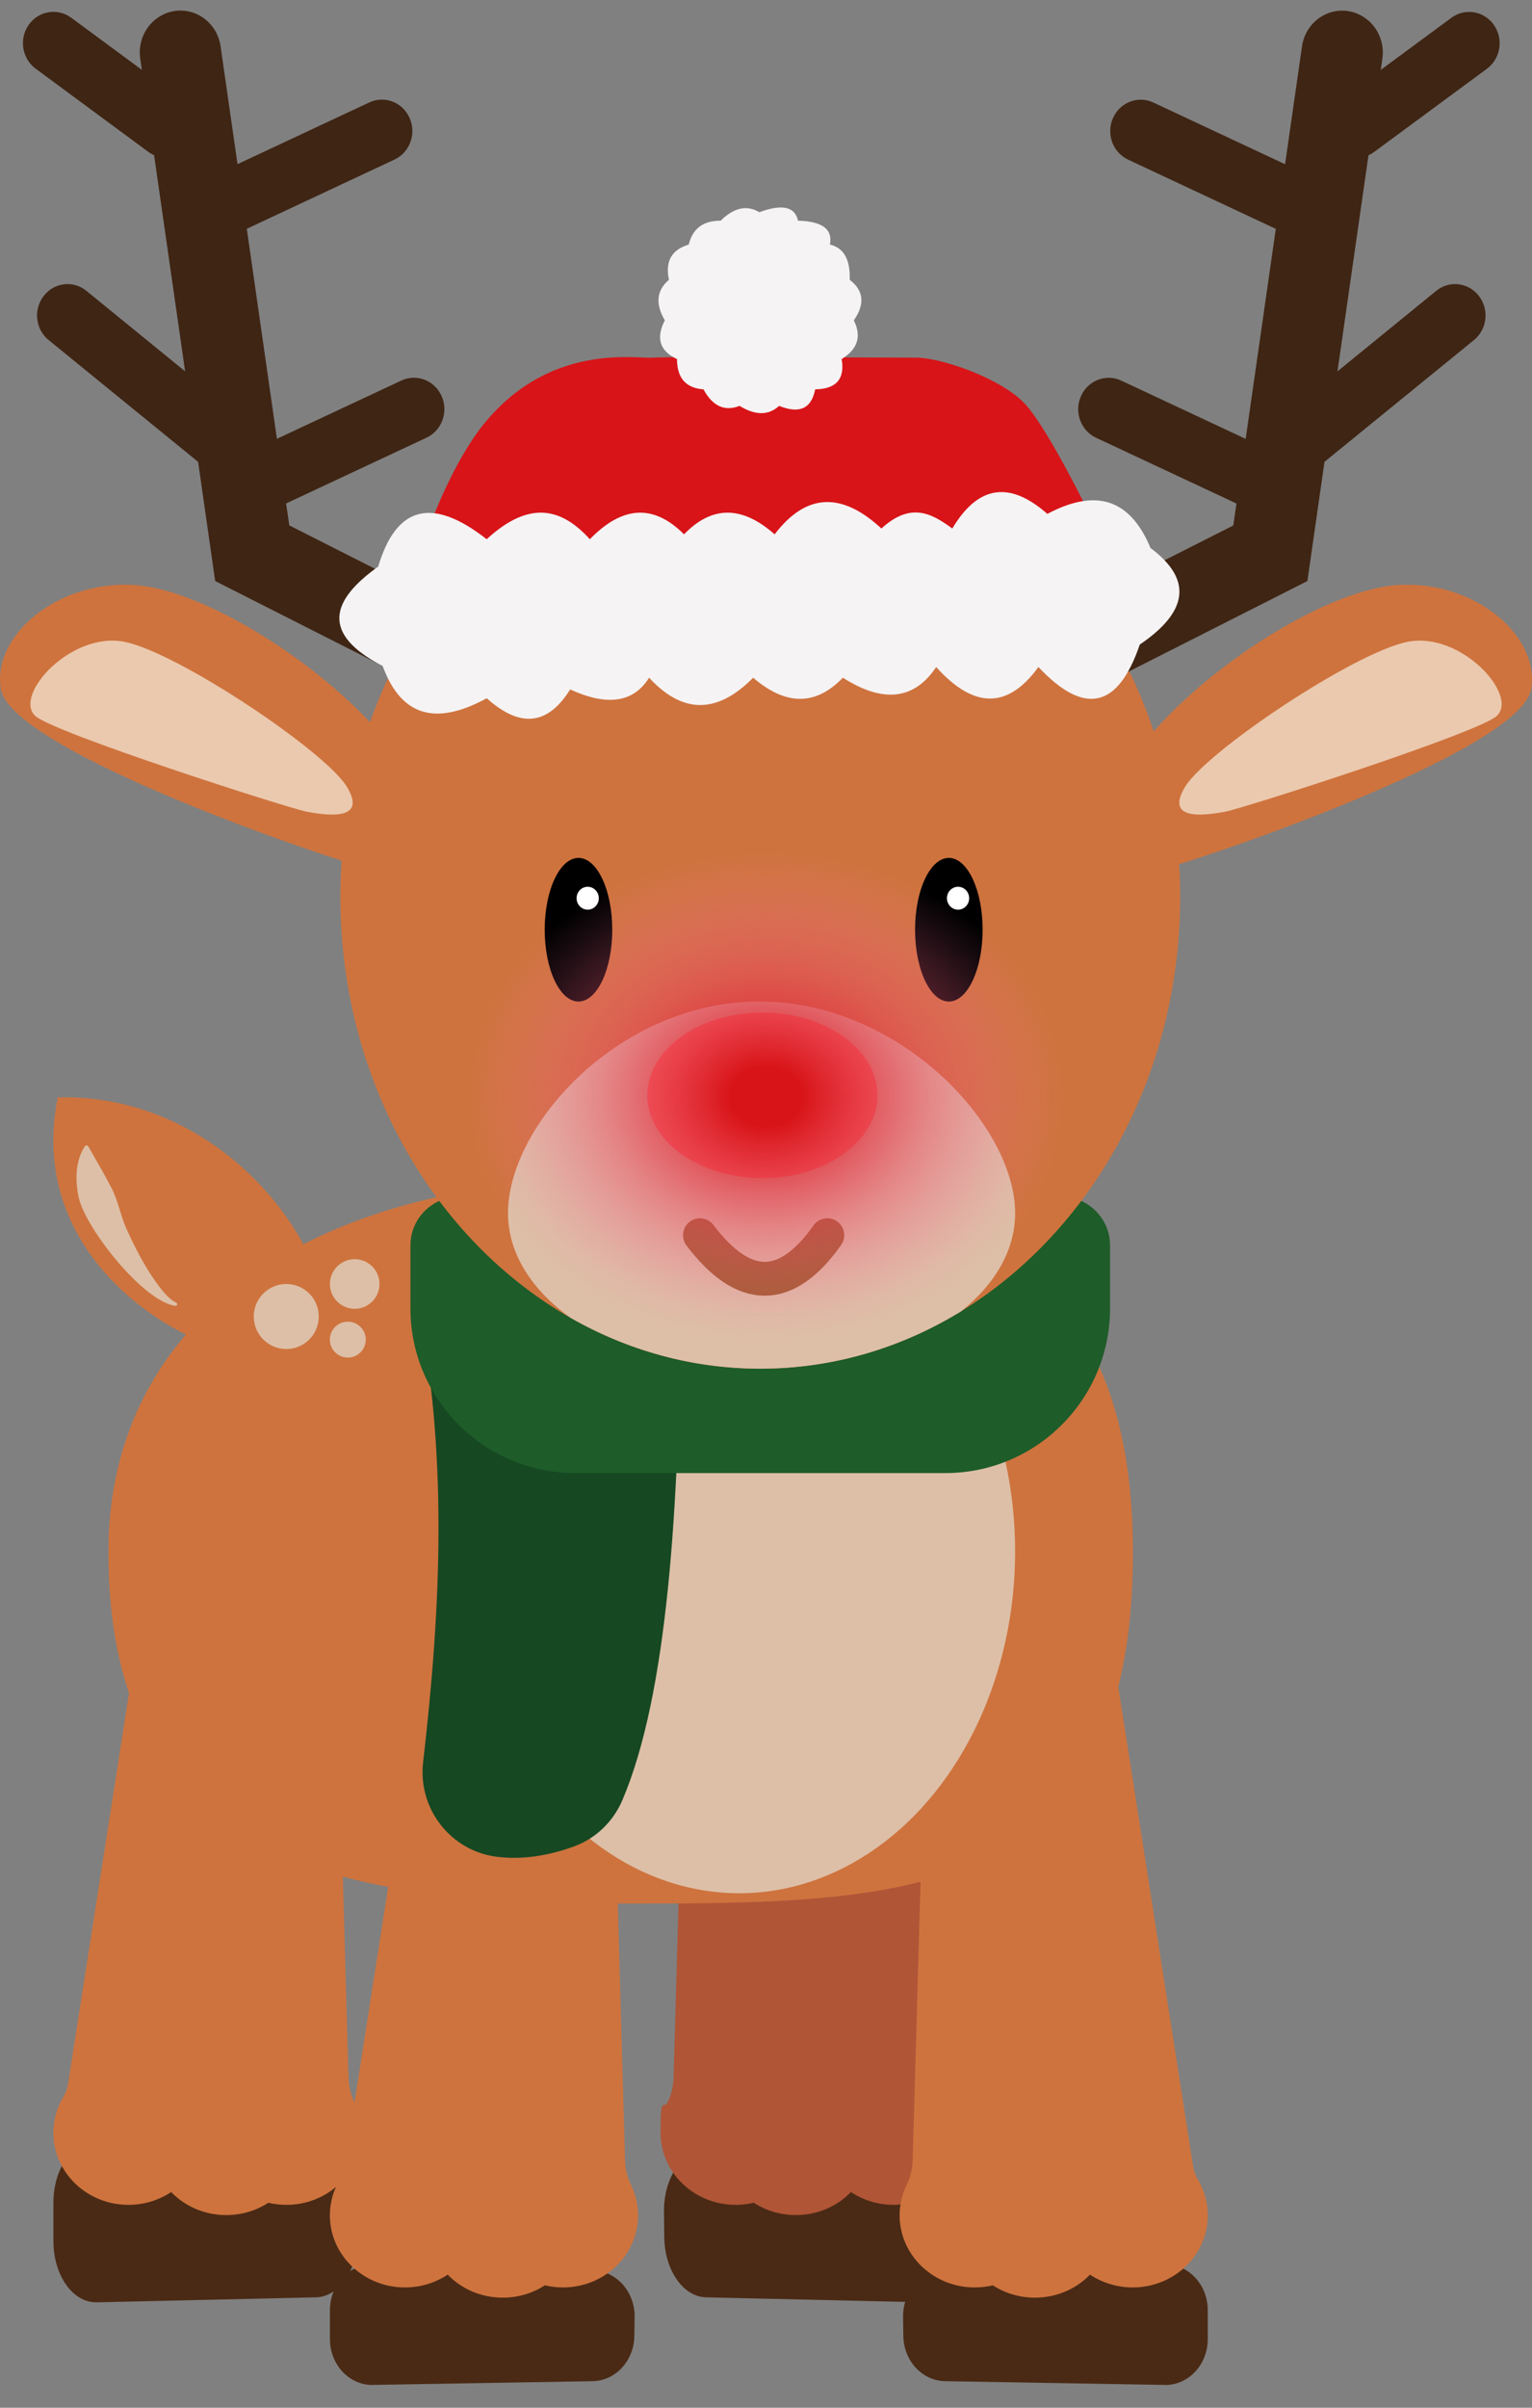 <?xml version="1.0" encoding="UTF-8"?>
<svg id="Calque_2" data-name="Calque 2" xmlns="http://www.w3.org/2000/svg" xmlns:xlink="http://www.w3.org/1999/xlink" viewBox="0 0 226.27 355.39">
  <rect x="0" y="0" width="226.27" height="355.39" fill="#808080" stroke="none"/>
  <defs>
    <style>
      .cls-1 {
        fill: url(#Dégradé_sans_nom_16);
      }

      .cls-2 {
        fill: #fff;
      }

      .cls-3 {
        fill: #f5f3f4;
      }

      .cls-4 {
        fill: #ddbfa7;
      }

      .cls-5 {
        fill: #ff726a;
      }

      .cls-6 {
        fill: #4a2a15;
      }

      .cls-7 {
        fill: #3f2514;
      }

      .cls-8 {
        fill: #1e5c29;
      }

      .cls-9 {
        fill: #b05536;
      }

      .cls-10 {
        fill: #d81418;
      }

      .cls-11 {
        fill: none;
        stroke: #9c5a2a;
        stroke-linecap: round;
        stroke-miterlimit: 10;
        stroke-width: 5px;
      }

      .cls-12 {
        fill: #164822;
      }

      .cls-13 {
        fill: #ebc9ae;
      }

      .cls-14 {
        fill: #ce733e;
      }
    </style>
    <radialGradient id="Dégradé_sans_nom_16" data-name="Dégradé sans nom 16" cx="113.14" cy="161.97" fx="113.14" fy="161.97" r="44" gradientTransform="translate(0 29.04) scale(1 .82)" gradientUnits="userSpaceOnUse">
      <stop offset=".12" stop-color="#d81418"/>
      <stop offset=".2" stop-color="#db1e26" stop-opacity=".9"/>
      <stop offset=".6" stop-color="#ee4f6d" stop-opacity=".42"/>
      <stop offset=".87" stop-color="#fa6e9a" stop-opacity=".12"/>
      <stop offset="1" stop-color="#ff7bac" stop-opacity="0"/>
    </radialGradient>
  </defs>
  <g id="pâteAvant">
    <path class="cls-6" d="M14.25,339.83l32.43-.74c3.38-.08,6.11-4.01,6.17-8.88l.04-3.75c.06-4.95-2.67-9.04-6.1-9.17l-32.47-1.21c-3.52-.13-6.43,3.95-6.43,9.02v5.7c0,5.04,2.87,9.1,6.37,9.02Z"/>
    <path class="cls-14" d="M7.88,314.79c0,5.88,4.97,10.65,11.09,10.65,2.34,0,4.52-.7,6.31-1.89,2.02,2.09,4.91,3.4,8.13,3.4,2.3,0,4.44-.67,6.22-1.82,.86,.2,1.76,.31,2.68,.31,6.12,0,11.09-4.77,11.09-10.65,0-1.63-.39-3.19-1.08-4.57-.57-1.15-.82-2.43-.85-3.7l-1.33-47.01-27.82-30.51-12.26,78.51c-.11,.7-.33,1.37-.69,1.97-.95,1.57-1.49,3.39-1.49,5.32Z"/>
  </g>
  <g id="pâteAvant-2" data-name="pâteAvant">
    <path class="cls-6" d="M136.71,339.83l-32.43-.74c-3.38-.08-6.11-4.01-6.17-8.88l-.04-3.75c-.06-4.95,2.67-9.04,6.1-9.17l32.47-1.21c3.52-.13,6.43,3.95,6.43,9.02v5.7c0,5.04-2.87,9.1-6.37,9.02Z"/>
    <path class="cls-9" d="M143.08,314.79c0,5.88-4.97,10.65-11.09,10.65-2.34,0-4.52-.7-6.31-1.89-2.02,2.09-4.91,3.4-8.13,3.4-2.3,0-4.44-.67-6.22-1.82-.86,.2-1.76,.31-2.68,.31-6.12,0-11.09-4.77-11.09-10.65s.39-3.19,1.08-4.57c.57-1.15,.82-2.43,.85-3.7l1.33-47.01,27.82-30.51,12.26,78.51c.11,.7,.33,1.37,.69,1.97,.95,1.57,1.49,3.39,1.49,5.32Z"/>
  </g>
  <g id="pâteAvant-3" data-name="pâteAvant">
    <path class="cls-6" d="M172.02,352.02l-32.43-.55c-3.38-.06-6.11-3-6.17-6.66l-.04-2.81c-.06-3.71,2.67-6.78,6.1-6.87l32.47-.91c3.52-.1,6.43,2.96,6.43,6.77v4.27c0,3.78-2.87,6.83-6.37,6.77Z"/>
    <path class="cls-14" d="M178.39,326.98c0,5.88-4.97,10.65-11.09,10.65-2.34,0-4.52-.7-6.31-1.89-2.02,2.09-4.91,3.4-8.13,3.4-2.3,0-4.44-.67-6.22-1.82-.86,.2-1.76,.31-2.68,.31-6.12,0-11.09-4.77-11.09-10.65,0-1.63,.39-3.19,1.08-4.57,.57-1.15,.82-2.43,.85-3.7l1.33-47.01,27.82-30.51,12.26,78.51c.11,.7,.33,1.37,.69,1.97,.95,1.57,1.49,3.39,1.49,5.32Z"/>
  </g>
  <g id="pâteAvant-4" data-name="pâteAvant">
    <path class="cls-6" d="M55.09,352.02l32.43-.55c3.38-.06,6.11-3,6.17-6.66l.04-2.81c.06-3.71-2.67-6.78-6.1-6.87l-32.47-.91c-3.52-.1-6.43,2.96-6.43,6.77v4.27c0,3.78,2.87,6.83,6.37,6.77Z"/>
    <path class="cls-14" d="M48.72,326.98c0,5.88,4.97,10.65,11.09,10.65,2.34,0,4.52-.7,6.31-1.89,2.02,2.09,4.91,3.4,8.13,3.4,2.3,0,4.44-.67,6.22-1.82,.86,.2,1.76,.31,2.68,.31,6.12,0,11.09-4.77,11.09-10.65,0-1.63-.39-3.19-1.08-4.57-.57-1.15-.82-2.43-.85-3.7l-1.33-47.01-27.82-30.51-12.26,78.51c-.11,.7-.33,1.37-.69,1.97-.95,1.57-1.49,3.39-1.49,5.32Z"/>
  </g>
  <g id="queue">
    <path class="cls-14" d="M8.54,161.98c21.03-.57,37.4,16.58,40.05,32.34s-46.97,1.48-40.05-32.34Z"/>
    <path class="cls-4" d="M13.03,169.2c1.3,2.27,2.33,4.01,3.33,5.95,1.06,1.91,1.39,4.14,2.28,6.14,1.38,3.05,2.94,6.08,4.98,8.75,.68,.84,1.41,1.75,2.38,2.22,.28,.09,.18,.54-.11,.49-4.76-.69-13.18-11.36-14.25-15.93-.53-2.5-.58-5.35,.89-7.63,.12-.18,.4-.16,.5,.03h0Z"/>
  </g>
  <g id="corp">
    <path class="cls-14" d="M16.01,229.08c0-34.87,30.57-55.2,75.66-55.2,41.79,0,75.66,6.07,75.66,55.2,0,51.89-33.88,51.89-75.66,51.89s-75.66-6.03-75.66-51.89Z"/>
    <circle class="cls-4" cx="42.28" cy="194.32" r="4.8"/>
    <circle class="cls-4" cx="52.39" cy="189.52" r="3.66"/>
    <circle class="cls-4" cx="51.37" cy="197.73" r="2.65"/>
    <ellipse class="cls-4" cx="109.18" cy="228.99" rx="40.75" ry="50.46"/>
  </g>
  <g id="_écharpe" data-name="écharpe">
    <path class="cls-12" d="M100.54,191.03H61.45c4.79,23.05,3.7,46.12,1.04,69.1-.79,6.85,4.09,13.11,10.94,13.94,3.72,.45,7.54-.13,11.44-1.57,3.18-1.18,5.72-3.67,7.05-6.79,6.63-15.52,8.45-43.05,8.61-74.68Z"/>
    <path class="cls-8" d="M67.82,176.63h88.93c3.97,0,7.2,3.23,7.2,7.2v9.28c0,13.42-10.9,24.32-24.32,24.32h-54.69c-13.42,0-24.32-10.9-24.32-24.32v-9.28c0-3.97,3.23-7.2,7.2-7.2Z"/>
  </g>
  <g id="têteFace">
    <path class="cls-14" d="M174.31,132.34c0,26.4-13.07,49.37-32.34,61.2-.01,.01-.02,.01-.03,.02-8.81,5.39-18.91,8.46-29.65,8.46-10.09,0-19.62-2.71-28.03-7.51-20.17-11.5-33.99-35.01-33.99-62.16,0-38.48,27.77-69.67,62.02-69.67s62.02,31.18,62.02,69.67Z"/>
    <g id="zeux">
      <g>
        <ellipse cx="85.44" cy="137.23" rx="4.99" ry="10.6"/>
        <ellipse class="cls-2" cx="86.8" cy="132.58" rx="1.64" ry="1.69"/>
      </g>
      <g>
        <ellipse cx="140.14" cy="137.23" rx="4.99" ry="10.6"/>
        <ellipse class="cls-2" cx="141.5" cy="132.58" rx="1.64" ry="1.69"/>
      </g>
    </g>
    <g id="bois">
      <path class="cls-7" d="M66.52,96.46c-1.05,2.19-3.18,3.46-5.39,3.46-.89,0-1.8-.21-2.65-.64l-26.7-13.52-2.52-17.59L7.18,50.19c-1.95-1.58-2.28-4.5-.73-6.5,1.54-2.01,4.37-2.35,6.32-.75l14.57,11.87-4.58-31.9c-.28-.12-.56-.28-.82-.47L5.27,10.14c-2.02-1.49-2.49-4.38-1.04-6.46,1.45-2.08,4.26-2.55,6.28-1.07l10.44,7.7-.24-1.67c-.48-3.37,1.78-6.5,5.06-7.01,3.27-.5,6.33,1.83,6.81,5.21l2.5,17.39,19.46-9.11c2.26-1.06,4.93-.03,5.96,2.3,1.03,2.33,.03,5.07-2.23,6.13l-21.82,10.22,4.45,31,18.37-8.6c2.26-1.06,4.93-.03,5.96,2.3,1.03,2.33,.03,5.07-2.23,6.13l-20.74,9.71,.47,3.24,21.05,10.65c2.97,1.51,4.2,5.21,2.74,8.26Z"/>
      <path class="cls-7" d="M158.36,96.46c1.05,2.19,3.18,3.46,5.39,3.46,.89,0,1.8-.21,2.65-.64l26.7-13.52,2.52-17.59,22.08-17.98c1.95-1.58,2.28-4.5,.73-6.5-1.54-2.01-4.37-2.35-6.32-.75l-14.57,11.87,4.58-31.9c.28-.12,.56-.28,.82-.47l16.67-12.29c2.02-1.49,2.49-4.38,1.04-6.46-1.45-2.08-4.26-2.55-6.28-1.07l-10.44,7.7,.24-1.67c.48-3.37-1.78-6.5-5.06-7.01-3.27-.5-6.33,1.83-6.81,5.21l-2.5,17.39-19.46-9.11c-2.26-1.06-4.93-.03-5.96,2.3-1.03,2.33-.03,5.07,2.23,6.13l21.82,10.22-4.45,31-18.37-8.6c-2.26-1.06-4.93-.03-5.96,2.3-1.03,2.33-.03,5.07,2.23,6.13l20.74,9.71-.47,3.24-21.05,10.65c-2.97,1.51-4.2,5.21-2.74,8.26Z"/>
    </g>
    <g id="bonnet">
      <path class="cls-10" d="M71.5,62.54c9.76-12,22.42-9.56,24.91-9.75s35.25,0,38.89,0,12.26,2.93,15.9,6.63,10.54,18.14,10.54,18.14l-21.65,8.97s-59.2,.39-60.73,0-14.37-4.88-14.37-4.88l-1.34-4.49s3.26-8.97,7.85-14.63Z"/>
      <path class="cls-3" d="M71.88,79.59c6.48-5.96,11.2-4.44,15.24,0,4.55-4.68,9.17-5.47,13.91-.72,4.03-4.18,8.47-4.35,13.38,0,4.74-6.22,10.02-6.19,15.77-.86,4.36-3.98,7.46-2.21,10.47,0,3.6-6.03,8.16-7.33,14.04-2.16,7.83-4.15,12.48-1.56,15.24,5.04,6.27,4.67,5.53,9.42-1.59,14.25-3.15,9.28-8.08,10.65-14.97,3.31-4.66,6.43-9.72,5.99-15.1,0-3.26,4.9-7.88,5.34-13.78,1.58-4.11,4.27-8.55,4.05-13.25,0-5.49,5.56-10.59,5.19-15.37,0-2.4,3.84-6.42,4.13-11.66,1.73-3.14,5.04-7.14,5.95-12.32,1.3-8.1,4.43-12.85,2.11-15.37-4.75-9.16-4.76-7.68-9.68-.66-14.68,2.6-8.77,7.81-10.48,16.03-4.03Z"/>
      <path class="cls-3" d="M112.15,31.32c-1.87-1.11-3.77-.66-5.71,1.25-2.91,.01-4.19,1.44-4.72,3.53-2.62,.78-3.48,2.58-2.92,5.2-1.83,1.55-2.04,3.54-.61,5.98-1.29,2.53-.85,4.49,1.8,5.72,0,2.68,1.2,4.27,3.91,4.47,1.42,2.62,3.24,3.25,5.33,2.44,2.29,1.4,4.25,1.46,5.84,0,2.76,1.1,4.72,.65,5.33-2.44,3.16-.05,4.41-1.58,3.91-4.47,2.09-1.31,3.1-3.05,1.8-5.72,1.58-2.28,1.57-4.3-.61-5.98,.1-3.14-.97-4.74-2.92-5.2,.38-2.06-.79-3.42-4.72-3.53-.46-2.16-2.49-2.43-5.71-1.25Z"/>
    </g>
    <path class="cls-4" d="M149.93,179.06c0,5.47-2.97,10.49-7.96,14.48-.01,.01-.02,.01-.03,.02-8.81,5.39-18.91,8.46-29.65,8.46-10.09,0-19.62-2.71-28.03-7.51-5.75-4.13-9.23-9.53-9.23-15.45,0-12.97,16.44-31.24,37.13-31.24s37.77,18.27,37.77,31.24Z"/>
    <ellipse class="cls-5" cx="112.6" cy="161.67" rx="16.99" ry="12.22"/>
    <path class="cls-11" d="M103.38,182.32c6.49,8.57,12.75,8.57,18.81,0"/>
    <g id="oreilleL">
      <path class="cls-14" d="M.12,101.68c-1.29-7.86,8.34-15.99,19.58-15.34,11.24,.65,30.44,13.39,38.65,24.7,8.21,11.31,1.98,18.59-3.54,17.29C49.29,127.03,1.63,110.91,.12,101.68Z"/>
      <path class="cls-13" d="M5.17,105.64c-3.17-3.09,5.31-12.42,13.14-10.92s29.68,16.12,32.91,21.39c3.22,5.27-3.35,4.16-5.87,3.71S7.7,108.11,5.17,105.64Z"/>
    </g>
    <g id="oreilleR">
      <path class="cls-14" d="M226.15,101.68c1.29-7.86-8.34-15.99-19.58-15.34-11.24,.65-30.44,13.39-38.65,24.7-8.21,11.31-1.98,18.59,3.54,17.29s53.18-17.42,54.69-26.65Z"/>
      <path class="cls-13" d="M221.1,105.64c3.17-3.09-5.31-12.42-13.14-10.92-7.83,1.5-29.68,16.12-32.91,21.39s3.35,4.16,5.87,3.71,37.64-11.7,40.17-14.17Z"/>
    </g>
  </g>
  <ellipse class="cls-1" cx="113.14" cy="161.97" rx="47.3" ry="40.43"/>
</svg>